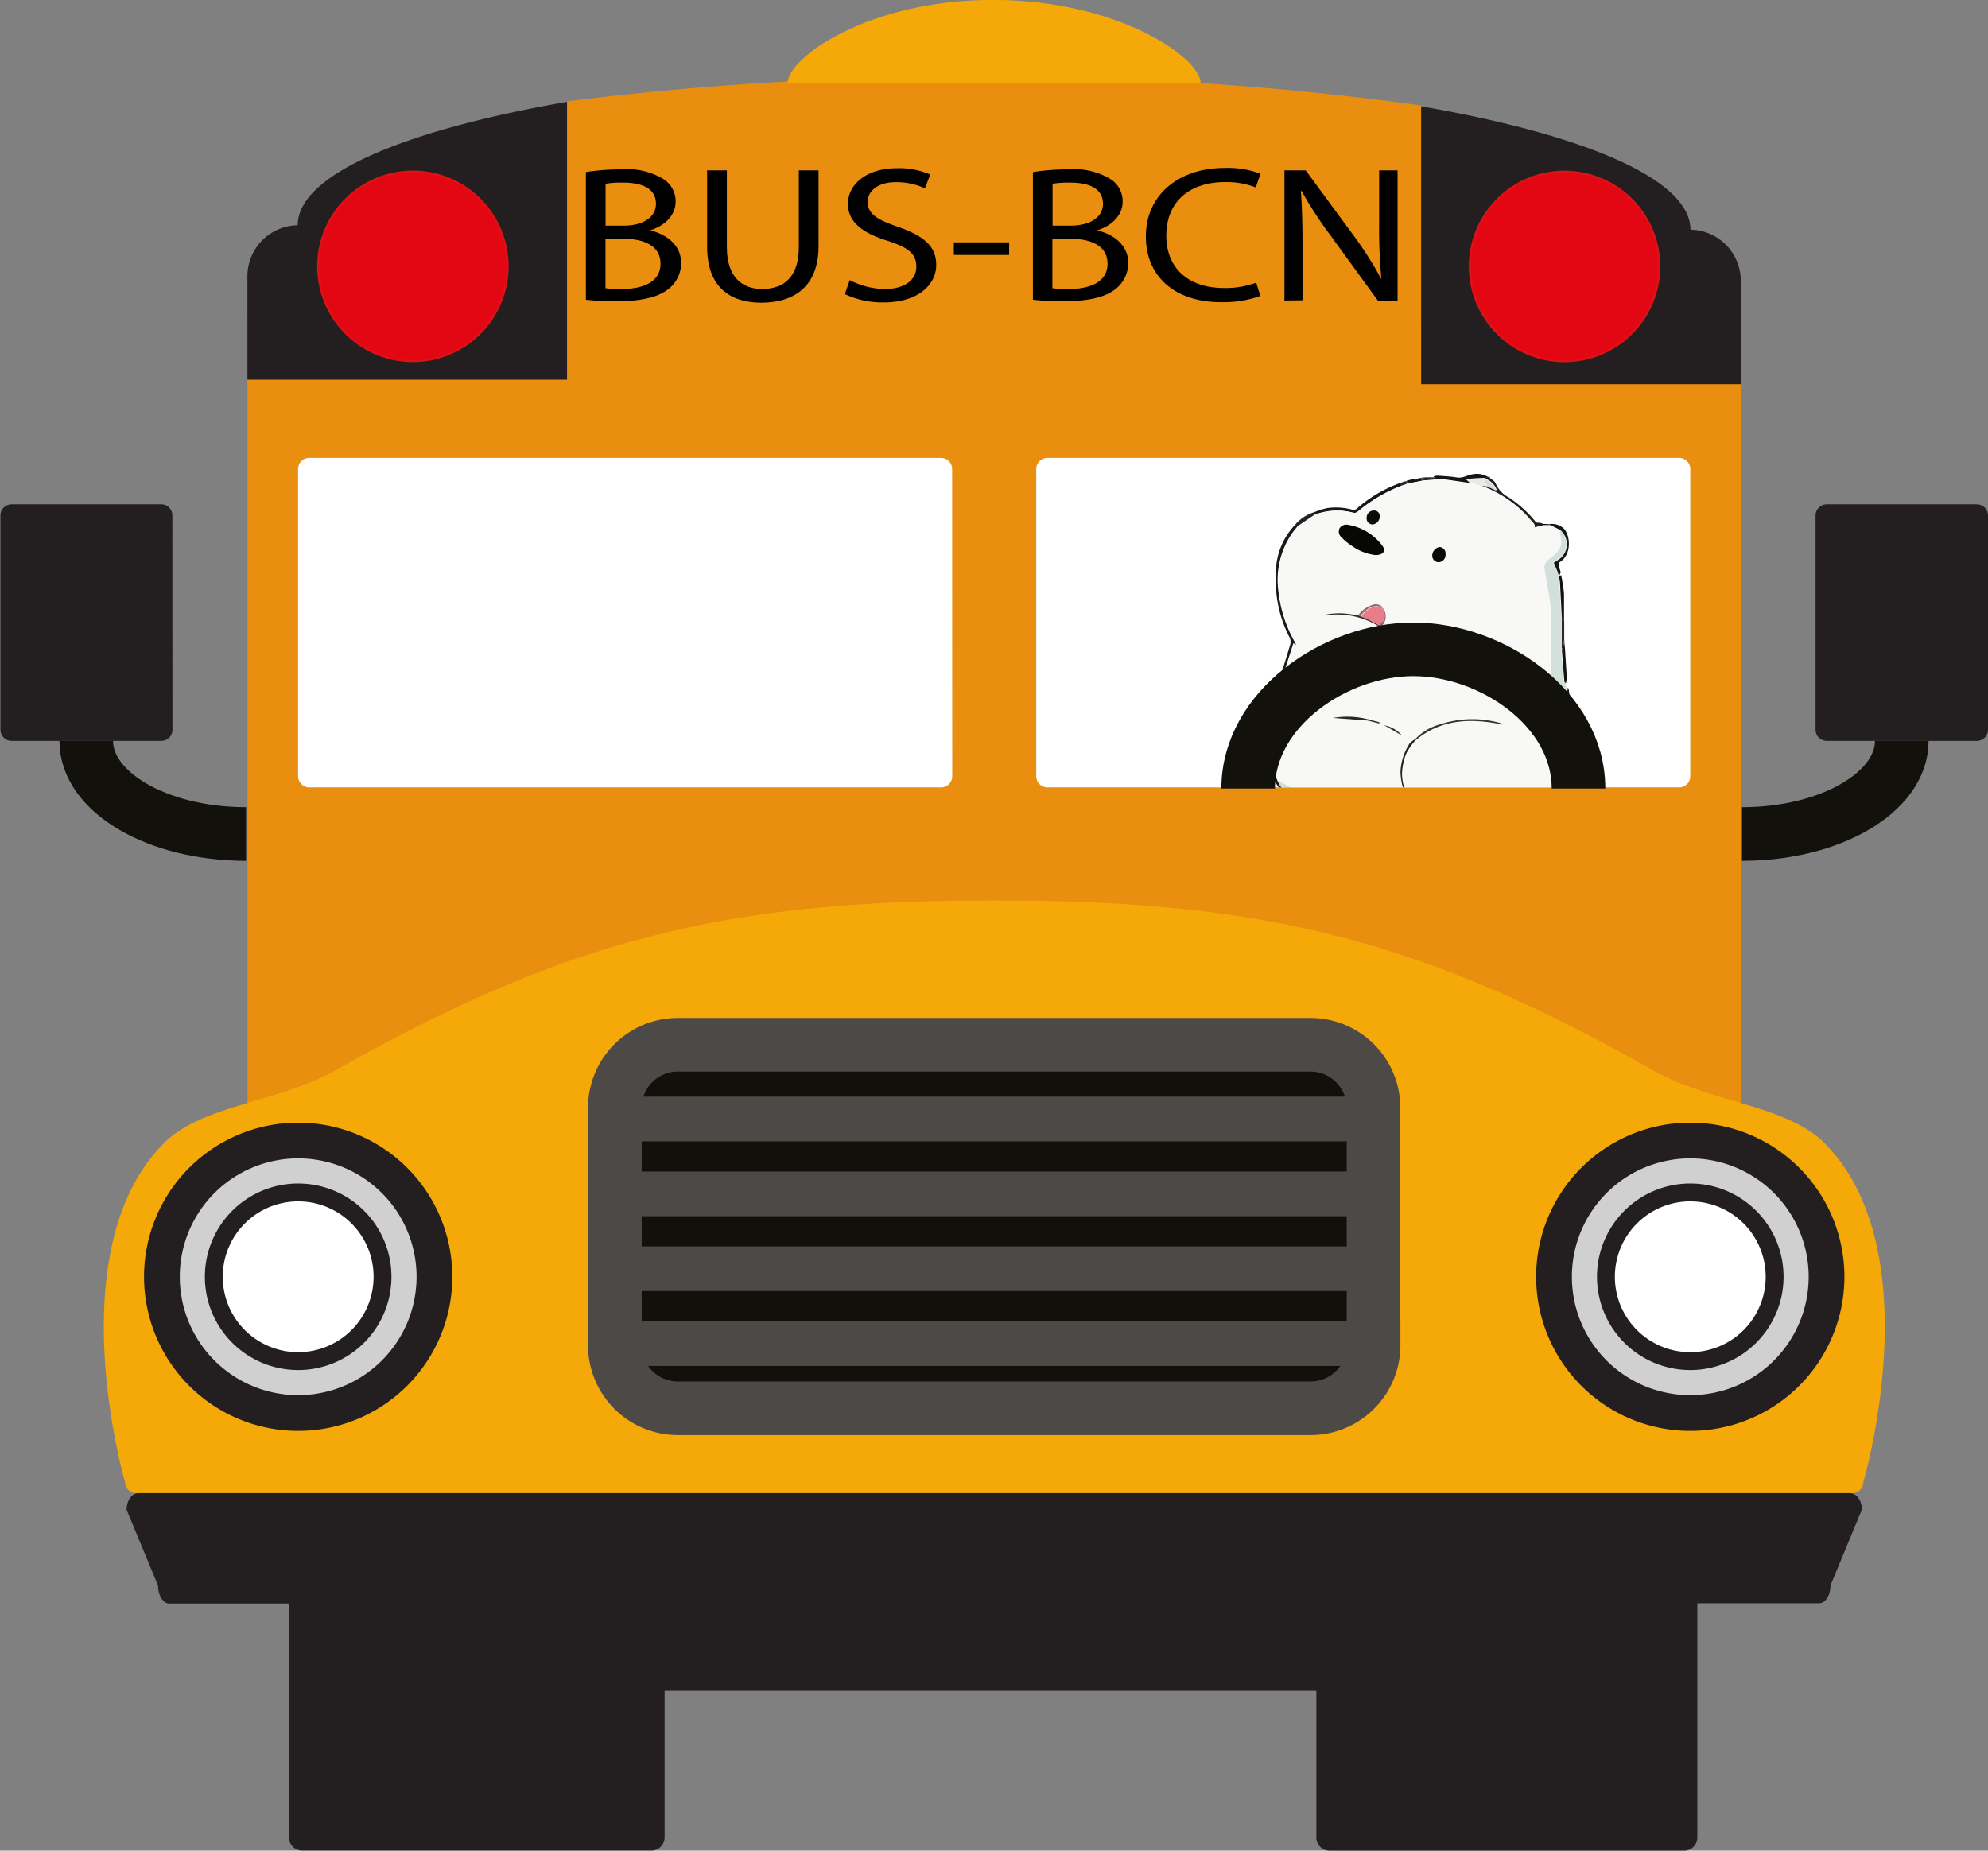<svg id="Layer_1" data-name="Layer 1" xmlns="http://www.w3.org/2000/svg" xmlns:xlink="http://www.w3.org/1999/xlink" viewBox="0 0 222.49 207.14"><rect x="0" y="0" width="222.49" height="207.14" fill="#808080" stroke="none"/><defs><style>.cls-1,.cls-7{fill:#fff;}.cls-2{fill:#ea8e10;}.cls-3{fill:#231f20;}.cls-4{fill:#f5a909;}.cls-5{fill:#12100b;}.cls-5,.cls-8{stroke:#4d4947;}.cls-33,.cls-5{stroke-width:6px;}.cls-6{fill:#d0d0d0;stroke-width:4px;}.cls-6,.cls-7{stroke:#231f20;}.cls-7{stroke-width:2px;}.cls-33,.cls-8{fill:none;}.cls-8{stroke-width:5px;}.cls-9{clip-path:url(#clip-path);}.cls-10{fill:#d2dfda;}.cls-11{fill:#191918;}.cls-12{fill:#181817;}.cls-13{fill:#161716;}.cls-14{fill:#1f1f1e;}.cls-15{fill:#1c1d1c;}.cls-16{fill:#151514;}.cls-17{fill:#161615;}.cls-18{fill:#131312;}.cls-19{fill:#1f201f;}.cls-20{fill:#222322;}.cls-21{fill:#282827;}.cls-22{fill:#070705;}.cls-23{fill:#090907;}.cls-24{fill:#f8f8f6;}.cls-25{fill:#d7ddda;}.cls-26{fill:#d2deda;}.cls-27{fill:#e9eae8;}.cls-28{fill:#2c2d2b;}.cls-29{fill:#333533;}.cls-30{fill:#0b0c0a;}.cls-31{fill:#9d656a;}.cls-32{fill:#e77d88;}.cls-33{stroke:#13110c;}.cls-34{fill:#e30613;stroke:#dd1215;stroke-width:0.23px;}</style><clipPath id="clip-path" transform="translate(-8.95 -4.87)"><path class="cls-1" d="M198.12,91.79A1.25,1.25,0,0,1,196.88,93h-70.7a1.26,1.26,0,0,1-1.26-1.25V57.37a1.26,1.26,0,0,1,1.26-1.25h70.7a1.25,1.25,0,0,1,1.24,1.25Z"/></clipPath></defs><title>bus</title><path class="cls-2" d="M168,16.67a344,344,0,0,0-49.38-3.21,355.33,355.33,0,0,0-46.23,2.76V40.46H36.65v93.13H203.79V40.91H168V16.67Z" transform="translate(-8.95 -4.87)"/><path class="cls-3" d="M168,47.87V16.77c18.29,3.17,30.14,8.17,30.14,13.81a5.72,5.72,0,0,1,5.63,5.8V47.87Z" transform="translate(-8.95 -4.87)"/><path class="cls-3" d="M72.41,47.37V16.27c-18.29,3.17-30.14,8.17-30.14,13.81a5.72,5.72,0,0,0-5.63,5.8V47.37Z" transform="translate(-8.95 -4.87)"/><path class="cls-4" d="M213.1,132.78c-4.23-4.22-12.78-4.51-19.15-8.11-25.55-14.45-43.26-19-73.16-19h-1.14c-29.9,0-47.61,4.58-73.16,19-6.37,3.6-14.92,3.89-19.15,8.11-12,12-4.39,38-4.39,38A1.24,1.24,0,0,0,24.19,172H216.25a1.24,1.24,0,0,0,1.24-1.25S225.14,144.82,213.1,132.78Z" transform="translate(-8.95 -4.87)"/><path class="cls-4" d="M143.33,14.19c0-2.86-9.3-9.33-23.24-9.33s-23,6.47-23,9.33" transform="translate(-8.95 -4.87)"/><path class="cls-3" d="M216,172H24.43c-.73,0-1.31.83-1.31,1.86l3.52,8.5c0,1.08.56,2,1.25,2h13.4v26.13A1.48,1.48,0,0,0,42.69,212H81.94a1.48,1.48,0,0,0,1.39-1.55V194.13h72.94v16.33a1.48,1.48,0,0,0,1.4,1.55h39.84a1.48,1.48,0,0,0,1.4-1.55V184.33h13.63c.7,0,1.27-.89,1.27-2l3.52-8.5C217.32,172.83,216.73,172,216,172Z" transform="translate(-8.95 -4.87)"/><path class="cls-5" d="M162.68,155.44a7.06,7.06,0,0,1-7.06,7.06H84.82a7.06,7.06,0,0,1-7.06-7.06V128.88a7.06,7.06,0,0,1,7.06-7.07h70.79a7.06,7.06,0,0,1,7.06,7.07v26.56Z" transform="translate(-8.95 -4.87)"/><path class="cls-6" d="M213.37,147.78a15.25,15.25,0,1,1-15.26-15.25A15.25,15.25,0,0,1,213.37,147.78Z" transform="translate(-8.95 -4.87)"/><path class="cls-7" d="M207.56,147.78a9.44,9.44,0,1,1-9.44-9.44A9.44,9.44,0,0,1,207.56,147.78Z" transform="translate(-8.95 -4.87)"/><path class="cls-6" d="M57.57,147.78a15.25,15.25,0,1,1-15.26-15.25A15.25,15.25,0,0,1,57.57,147.78Z" transform="translate(-8.95 -4.87)"/><path class="cls-7" d="M51.76,147.78a9.44,9.44,0,1,1-9.44-9.44A9.44,9.44,0,0,1,51.76,147.78Z" transform="translate(-8.95 -4.87)"/><line class="cls-8" x1="70.88" y1="133.63" x2="151.66" y2="133.63"/><line class="cls-8" x1="70.88" y1="125.25" x2="151.66" y2="125.25"/><line class="cls-8" x1="70.88" y1="142.01" x2="151.66" y2="142.01"/><line class="cls-8" x1="70.88" y1="150.39" x2="151.66" y2="150.39"/><path class="cls-1" d="M115.52,91.79A1.25,1.25,0,0,1,114.27,93H43.56a1.25,1.25,0,0,1-1.25-1.25V57.37a1.25,1.25,0,0,1,1.25-1.25h70.71a1.25,1.25,0,0,1,1.24,1.25Z" transform="translate(-8.95 -4.87)"/><path class="cls-1" d="M198.12,91.79A1.25,1.25,0,0,1,196.88,93h-70.7a1.26,1.26,0,0,1-1.26-1.25V57.37a1.26,1.26,0,0,1,1.26-1.25h70.7a1.25,1.25,0,0,1,1.24,1.25Z" transform="translate(-8.95 -4.87)"/><g class="cls-9"><path class="cls-10" d="M171,96.65l-.42-.11a1.17,1.17,0,0,0-.21-.15l-2.51-1.08-.29-.2-.1-.08-.51-.6c.07,0,.16-.12.21-.1a14,14,0,0,0,3.52.92,19.34,19.34,0,0,0,5.92,0,16,16,0,0,0,5-1.59,3.94,3.94,0,0,0,2.18-2.87,10.09,10.09,0,0,0-.12-3.5c-.35-2.2-.84-4.39-1.13-6.59a28.46,28.46,0,0,1-.06-3.79c0-1.26.14-2.52,0-3.77-.14-1.54-.47-3.06-.71-4.59a1,1,0,0,1,.34-1c.31-.23.58-.49.88-.73a1.86,1.86,0,0,0,.55-2,2,2,0,0,1,0-.64,2.08,2.08,0,0,1-.18,3.28l-.59.32.47,1.11.07.27v.09l.09.29a5.54,5.54,0,0,1,.08.56c.07,1.31.13,2.62.2,3.94v.29a.09.09,0,0,0,0,.09v3.16c.09,1.18.18,2.36.28,3.54,0,.07.12.13.18.2l.1.48v.37l0,.79c0,.15.05.31.08.46l.67,3.43.06.49,0,.37v2.11l-.08.68,0,.27a.43.43,0,0,0-.08.12A6.59,6.59,0,0,1,182,95a13.21,13.21,0,0,1-3.62,1.41l-.45.08h-.19a4.44,4.44,0,0,0-.8,0c-.38.06-.74.18-1.12.27h-.19c-.28-.28-.5-.27-.67.11-.37,0-.74,0-1.11,0Z" transform="translate(-8.95 -4.87)"/><path class="cls-11" d="M152.07,81.15c.43-1.38.87-2.75,1.28-4.14a1.16,1.16,0,0,0-.07-.78,13.61,13.61,0,0,1-1.5-5.18,16.25,16.25,0,0,1,0-2.83,7.77,7.77,0,0,1,2.1-4.59l.3.13c-.22.29-.46.56-.67.86A9.21,9.21,0,0,0,152,70.83a14.82,14.82,0,0,0,1.91,6,1.93,1.93,0,0,1,.11.31l-.06,0-.25-.29-1.51,4.67Z" transform="translate(-8.95 -4.87)"/><path class="cls-12" d="M158.46,96.35a12,12,0,0,1-4-1.32,6.55,6.55,0,0,1-2.84-2.74,6.8,6.8,0,0,1-1-3.37c0-1,.06-1.93.1-2.89,0,0,0-.07.08-.1L151,86l0,.28-.09.21a5.16,5.16,0,0,0-.1.82,8.07,8.07,0,0,0,.29,3l.82,1.94c.08.14.14.28.23.41a7.24,7.24,0,0,0,3.79,2.72c.91.31,1.86.47,2.8.7Z" transform="translate(-8.95 -4.87)"/><path class="cls-13" d="M156.06,62.19a8.39,8.39,0,0,1,1.43-.45,7,7,0,0,1,2.88.2.55.55,0,0,0,.42-.13,15,15,0,0,1,4.84-2.87l.19.28a17.24,17.24,0,0,0-4.89,2.88.69.69,0,0,1-.49.18,6.92,6.92,0,0,0-4.37.2Z" transform="translate(-8.95 -4.87)"/><path class="cls-14" d="M175.7,58.37c.22.2.55.36.63.6a3.25,3.25,0,0,0,1.5,1.59,13.22,13.22,0,0,1,3,2.74c.08.11.36.06.55.1a1.76,1.76,0,0,1,.29.12v.14l-1.13.27c.3-.23.13-.39,0-.56-.3-.32-.59-.67-.91-1a13.27,13.27,0,0,0-5-3.18l.85.09,1,.47a2.17,2.17,0,0,0-1.16-1.25l-.26-.16.52-.11.08,0Z" transform="translate(-8.95 -4.87)"/><path class="cls-15" d="M178.34,96.39A13.21,13.21,0,0,0,182,95a6.59,6.59,0,0,0,3-4.05.43.43,0,0,1,.08-.12l.21.3a6.47,6.47,0,0,1-3.64,4.39c-.72.34-1.47.63-2.21.94h-.09l-.56.11-.11.08-.29.08Z" transform="translate(-8.95 -4.87)"/><path class="cls-16" d="M175.51,58.27l-.52.11-2,.09.51.47-3.25-.47-.2,0-.47,0-.2-.27a1.77,1.77,0,0,1,.45-.09c.72.05,1.44.08,2.15.2s1.21-.29,1.82-.36A2.39,2.39,0,0,1,175.51,58.27Z" transform="translate(-8.95 -4.87)"/><path class="cls-17" d="M183.41,67.49a2.08,2.08,0,0,0,.18-3.28l-1.11-.55-.2-.11a1.9,1.9,0,0,1,1.78.58c.74,1,.68,3.06-.67,3.72Z" transform="translate(-8.95 -4.87)"/><path class="cls-12" d="M175.59,96.72h.47l.49.13v.11s-.07.07-.11.07c-1.23,0-2.47.1-3.7.11a6.72,6.72,0,0,1-1.39-.22c-.13,0-.24-.17-.36-.26l2.83.18c.37,0,.74,0,1.11,0Z" transform="translate(-8.95 -4.87)"/><path class="cls-18" d="M183.74,74.07c-.06-1.31-.13-2.62-.2-3.94a5.54,5.54,0,0,0-.08-.56h.28c.09.61.22,1.22.25,1.83,0,1,0,2,0,3Z" transform="translate(-8.95 -4.87)"/><path class="cls-15" d="M151,86l-.25-.12c.27-1.08.54-2.16.82-3.24.11-.42.24-.83.35-1.25l.08-.11,0-.17.17.36Z" transform="translate(-8.95 -4.87)"/><path class="cls-18" d="M184.21,81.36c-.06-.07-.18-.13-.18-.2-.1-1.18-.19-2.36-.28-3.54a3,3,0,0,0,.16-.43c.05-.24.07-.48.11-.72,0,.4.07.8.09,1.2.06,1,.13,2,.18,2.93A5,5,0,0,1,184.21,81.36Z" transform="translate(-8.95 -4.87)"/><path class="cls-11" d="M185.07,86.89l-.67-3.43c0-.15-.06-.31-.08-.46l.08,0h.25l.69,3.92Z" transform="translate(-8.95 -4.87)"/><path class="cls-19" d="M167.85,95.31l2.51,1.08a1.17,1.17,0,0,1,.21.15,2,2,0,0,1-.75,0c-.65-.25-1.27-.55-1.89-.86-.15-.07-.25-.24-.38-.37Z" transform="translate(-8.95 -4.87)"/><path class="cls-20" d="M156.06,62.19v.3l-1.9,1.28-.3-.13A4.57,4.57,0,0,1,156.06,62.19Z" transform="translate(-8.95 -4.87)"/><path class="cls-21" d="M162.2,96.54l-1.24,0h-.87l-.09-.08.29-.2h.1l.11.15.08-.14,2.68-.13v.22l-1,.09Z" transform="translate(-8.95 -4.87)"/><path class="cls-21" d="M184,76.46c0,.24-.06.48-.11.72a3,3,0,0,1-.16.43V74.45l0,0,0-.07v-.29l.28.29v2.1Z" transform="translate(-8.95 -4.87)"/><path class="cls-11" d="M185.18,89.76V87.95l.2.15.07,2Z" transform="translate(-8.95 -4.87)"/><path class="cls-19" d="M163.25,96.37v-.22l1.82-.48v.23c-.37.12-.73.26-1.1.36A6.13,6.13,0,0,1,163.25,96.37Z" transform="translate(-8.95 -4.87)"/><path class="cls-18" d="M183.41,67.49l0,.35a1.62,1.62,0,0,0,0,.39c.06.25.15.49.23.73l-.33,0-.47-1.11Z" transform="translate(-8.95 -4.87)"/><path class="cls-13" d="M167.3,58.5l.63-.13v.11l.28.17L166.4,59l0-.34.92-.21.11.14.05-.06Z" transform="translate(-8.95 -4.87)"/><path class="cls-20" d="M167,94.43l.51.6-.2.2c-.28-.34-.51,0-.75.06a1.16,1.16,0,0,1-.19,0l-.1-.13.68-.46-.21-.35.1-.11Z" transform="translate(-8.95 -4.87)"/><path class="cls-12" d="M160.28,96.27l-.29.2s0,.05,0,.08l-.48-.11.1-.15-.11.15-.87,0,.3-.27Z" transform="translate(-8.95 -4.87)"/><path class="cls-21" d="M168.22,58.65l-.28-.17.48-.18,1,0,.2.27Z" transform="translate(-8.95 -4.87)"/><path class="cls-21" d="M166.37,58.7l0,.34-.58.19-.19-.28.48-.18h.09Z" transform="translate(-8.95 -4.87)"/><path class="cls-11" d="M184.32,83l0-.79.18-.3.1.76-.18.29Z" transform="translate(-8.95 -4.87)"/><path class="cls-15" d="M177.7,96.46h.19l.27.27H178l-.34.1-.28,0-.31-.27Z" transform="translate(-8.95 -4.87)"/><path class="cls-14" d="M185.07,86.89h.26l0,.48h-.24Z" transform="translate(-8.95 -4.87)"/><path class="cls-15" d="M176.55,96.94v-.11l-.09-.17.47,0,.1.29Z" transform="translate(-8.95 -4.87)"/><path class="cls-14" d="M185.26,91.11l-.21-.3,0-.27.32-.28Z" transform="translate(-8.95 -4.87)"/><path class="cls-20" d="M166.11,95.42l-.17.08-.21.1h0l-.09,0-.14.08-.11-.13.75-.31Z" transform="translate(-8.95 -4.87)"/><path class="cls-20" d="M165.07,95.9v-.23l.33-.15.11.13Z" transform="translate(-8.95 -4.87)"/><path class="cls-11" d="M185.13,87.38h.24q0,.36,0,.72l0-.46-.16.12Z" transform="translate(-8.95 -4.87)"/><path class="cls-12" d="M177,96.93l-.1-.29.17-.05.31.27Z" transform="translate(-8.95 -4.87)"/><path class="cls-16" d="M168.41,58.29l-.48.18v-.11Z" transform="translate(-8.95 -4.87)"/><path class="cls-12" d="M178.16,96.74l-.27-.27.45-.08,0,.33Z" transform="translate(-8.95 -4.87)"/><path class="cls-22" d="M182.28,63.54l.2.11-.85,0v-.14Z" transform="translate(-8.95 -4.87)"/><path class="cls-21" d="M158.94,96.11l-.3.27-.18,0,.29-.26Z" transform="translate(-8.95 -4.87)"/><path class="cls-15" d="M184.47,81.92l-.18.3v-.37Z" transform="translate(-8.95 -4.87)"/><path class="cls-19" d="M167.26,95.23l.2-.2.1.08v.23Z" transform="translate(-8.95 -4.87)"/><path class="cls-14" d="M185.18,89.76l.26.29,0,.21-.24-.39Z" transform="translate(-8.95 -4.87)"/><path class="cls-11" d="M185.17,89.86l.24.39h0l-.32.28Z" transform="translate(-8.95 -4.87)"/><path class="cls-17" d="M183.74,69.57h-.28l-.09-.29.15,0h.19v.23Z" transform="translate(-8.95 -4.87)"/><path class="cls-15" d="M184.4,83l.18-.29.07.29Z" transform="translate(-8.95 -4.87)"/><path class="cls-14" d="M185.17,87.75l.16-.12,0,.46h0l-.2-.15Z" transform="translate(-8.95 -4.87)"/><path class="cls-17" d="M183.29,68.92l.33,0-.11.27-.16,0Z" transform="translate(-8.95 -4.87)"/><path class="cls-12" d="M177.7,96.83l.34-.1Z" transform="translate(-8.95 -4.87)"/><path class="cls-20" d="M167.55,95.33V95.1l.29.2-.3,0Z" transform="translate(-8.95 -4.87)"/><path class="cls-23" d="M160.76,96.56h0Z" transform="translate(-8.95 -4.87)"/><path class="cls-19" d="M166.11,95.42l0-.2s.06,0,.07,0l.1.13-.07.18Z" transform="translate(-8.95 -4.87)"/><path class="cls-18" d="M184,75.41v0Z" transform="translate(-8.95 -4.87)"/><path class="cls-19" d="M165.73,95.61l.21-.1-.08.19Z" transform="translate(-8.95 -4.87)"/><path class="cls-21" d="M167.3,58.5l.16.08-.05.06-.11-.14Z" transform="translate(-8.95 -4.87)"/><path class="cls-18" d="M183.71,69.47v0Z" transform="translate(-8.95 -4.87)"/><path class="cls-18" d="M183.35,69.19l.16,0v0l-.15,0Z" transform="translate(-8.95 -4.87)"/><path class="cls-11" d="M152,81.32l-.08.11Z" transform="translate(-8.95 -4.87)"/><path class="cls-13" d="M166.21,58.77h-.09A.11.11,0,0,1,166.21,58.77Z" transform="translate(-8.95 -4.87)"/><path class="cls-16" d="M175.7,58.37l-.11-.08Z" transform="translate(-8.95 -4.87)"/><path class="cls-19" d="M165.64,95.58l.09,0Z" transform="translate(-8.95 -4.87)"/><path class="cls-21" d="M159.51,96.42l.11-.15-.1.15Z" transform="translate(-8.95 -4.87)"/><path class="cls-12" d="M179.32,96.45h0Z" transform="translate(-8.95 -4.87)"/><path class="cls-23" d="M160,96.54s0-.05,0-.08l.09.08H160Z" transform="translate(-8.95 -4.87)"/><path class="cls-23" d="M162.2,96.54l.1-.08Z" transform="translate(-8.95 -4.87)"/><path class="cls-12" d="M178.65,96.64l.11-.08Z" transform="translate(-8.95 -4.87)"/><path class="cls-24" d="M181.63,63.67l.85,0,1.11.55a2,2,0,0,0,0,.64,1.86,1.86,0,0,1-.55,2c-.3.24-.57.51-.88.73a1,1,0,0,0-.34,1c.24,1.53.58,3.05.71,4.59.11,1.24,0,2.51,0,3.77a28.46,28.46,0,0,0,.06,3.79c.29,2.21.78,4.39,1.13,6.59a10.09,10.09,0,0,1,.12,3.5,3.94,3.94,0,0,1-2.18,2.87,16,16,0,0,1-5,1.59,19.34,19.34,0,0,1-5.92,0,14,14,0,0,1-3.52-.92s-.14.06-.21.1l-.17-.17-.22-.2,0,.2,0-.14s.07-.08.06-.1a5.24,5.24,0,0,1-.69-2.61,6.79,6.79,0,0,1,.49-2.23,7.15,7.15,0,0,1,1-1.43c2.92-2.44,6.26-2.5,9.77-1.77a.57.57,0,0,0-.24-.17,11.5,11.5,0,0,0-6.71.12,5.92,5.92,0,0,0-2.83,1.66c-.22.17-.52.3-.66.53a6.25,6.25,0,0,0-1,3.12,6.77,6.77,0,0,0,.62,2.71,2.61,2.61,0,0,1-.39.25,10.36,10.36,0,0,1-3.85.71,27.35,27.35,0,0,1-2.8-.17,16.3,16.3,0,0,1-6.51-2.07c-.27-.15-.56-.27-.85-.4l-.82-1.94a8.07,8.07,0,0,1-.29-3,5.16,5.16,0,0,1,.1-.82l.09-.21,0-.28,1.21-4.53,1.51-4.67.25.29.06,0a1.93,1.93,0,0,0-.11-.31,14.82,14.82,0,0,1-1.91-6,9.21,9.21,0,0,1,1.46-6.21c.2-.3.44-.58.67-.86l1.9-1.28a6.92,6.92,0,0,1,4.37-.2.69.69,0,0,0,.49-.18,17.24,17.24,0,0,1,4.89-2.88l.58-.19,1.82-.39,1.34-.11.47,0,.2,0,3.25.47,1.06.29a13.27,13.27,0,0,1,5,3.18c.32.3.6.65.91,1,.16.17.34.34,0,.56Zm-18,9.14a1,1,0,0,0-1.1-.23,3.06,3.06,0,0,0-1.61,1.18,1.21,1.21,0,0,1-.28,0,8,8,0,0,0-3.22-.09,1.48,1.48,0,0,0-.31.13,8.88,8.88,0,0,1,6.61,1.53l-.2-.3A1.52,1.52,0,0,0,163.64,72.81ZM162,85.37a9.21,9.21,0,0,0-3.87-.14l3.87.29,1.3.35,0-.15ZM162.89,67c.87,0,1.19-.48.8-1a6,6,0,0,0-3.76-2.45.91.91,0,0,0-1,.38.85.85,0,0,0,.2,1,7,7,0,0,0,1.22,1A5.66,5.66,0,0,0,162.89,67Zm7.85-.08a.72.72,0,0,0-.68-.77,1,1,0,0,0-.81,1,.73.73,0,0,0,.75.7A.82.82,0,0,0,170.73,66.92Zm-8.84-4.06a.66.66,0,0,0,.66.7.87.87,0,0,0,.8-.85.62.62,0,0,0-.64-.71A.8.8,0,0,0,161.9,62.86Zm2,23.19,2,1.16A3.45,3.45,0,0,0,163.87,86.05Z" transform="translate(-8.95 -4.87)"/><path class="cls-25" d="M177.1,96.59l-.17.05-.47,0-.4,0h-.28c.37-.09.74-.21,1.12-.27a4.44,4.44,0,0,1,.8,0Z" transform="translate(-8.95 -4.87)"/><path class="cls-25" d="M175.59,96.72l-.67.11C175.09,96.44,175.32,96.44,175.59,96.72Z" transform="translate(-8.95 -4.87)"/><path class="cls-18" d="M183.74,74.36l0,.07,0,0A.09.09,0,0,1,183.74,74.36Z" transform="translate(-8.95 -4.87)"/><path class="cls-26" d="M151.93,92.26c.28.13.57.25.85.4a16.3,16.3,0,0,0,6.51,2.07,27.35,27.35,0,0,0,2.8.17,10.36,10.36,0,0,0,3.85-.71,2.61,2.61,0,0,0,.39-.25l.18.17,0,.14.14.12.21.35-.68.46s0,0-.07,0l-.75.31-.33.15-1.82.48-2.68.13h-.29l-1.34-.15h-.2c-.93-.23-1.89-.39-2.8-.7a7.24,7.24,0,0,1-3.79-2.72C152.07,92.54,152,92.4,151.93,92.26Z" transform="translate(-8.95 -4.87)"/><path class="cls-15" d="M151,86.32l-.09.21Z" transform="translate(-8.95 -4.87)"/><path class="cls-27" d="M174.55,59.23l-1.06-.29-.51-.47,2-.09.26.16c0,.06-.12.14-.11.19.07.2.16.39.25.59Z" transform="translate(-8.95 -4.87)"/><path class="cls-25" d="M175.4,59.33c-.08-.2-.18-.39-.25-.59,0,0,.07-.12.11-.19a2.17,2.17,0,0,1,1.16,1.25Z" transform="translate(-8.95 -4.87)"/><path class="cls-21" d="M170.24,58.48l-.2,0Z" transform="translate(-8.95 -4.87)"/><path class="cls-28" d="M176.06,96.7l.4,0,.09.17Z" transform="translate(-8.95 -4.87)"/><path class="cls-12" d="M160.38,96.27h.19l-.08.14Z" transform="translate(-8.95 -4.87)"/><path class="cls-19" d="M166.68,94.37l-.14-.12,0-.2.22.2Z" transform="translate(-8.95 -4.87)"/><path class="cls-22" d="M162.89,67a5.66,5.66,0,0,1-2.6-1,7,7,0,0,1-1.22-1,.85.85,0,0,1-.2-1,.91.91,0,0,1,1-.38A6,6,0,0,1,163.69,66C164.08,66.53,163.75,67,162.89,67Z" transform="translate(-8.95 -4.87)"/><path class="cls-29" d="M167.35,87.59a5.92,5.92,0,0,1,2.83-1.66,11.5,11.5,0,0,1,6.71-.12.57.57,0,0,1,.24.17c-3.5-.73-6.85-.67-9.77,1.77Z" transform="translate(-8.95 -4.87)"/><path class="cls-23" d="M170.73,66.92a.82.82,0,0,1-.74.88.73.73,0,0,1-.75-.7,1,1,0,0,1,.81-1A.72.72,0,0,1,170.73,66.92Z" transform="translate(-8.95 -4.87)"/><path class="cls-30" d="M161.9,62.86a.8.8,0,0,1,.82-.85.62.62,0,0,1,.64.71.87.87,0,0,1-.8.85A.66.66,0,0,1,161.9,62.86Z" transform="translate(-8.95 -4.87)"/><path class="cls-20" d="M167.35,87.59l0,.16a7.15,7.15,0,0,0-1,1.43,6.79,6.79,0,0,0-.49,2.23,5.24,5.24,0,0,0,.69,2.61s0,.07-.06.1l-.18-.17a6.77,6.77,0,0,1-.62-2.71,6.25,6.25,0,0,1,1-3.12C166.83,87.89,167.12,87.76,167.35,87.59Z" transform="translate(-8.95 -4.87)"/><path class="cls-28" d="M163.54,75l.2.3a8.88,8.88,0,0,0-6.61-1.53,1.48,1.48,0,0,1,.31-.13,8,8,0,0,1,3.22.09,1.21,1.21,0,0,0,.28,0l.35.15,0,0,.25.08,0,0,.19.06,1.43.76Z" transform="translate(-8.95 -4.87)"/><path class="cls-21" d="M162,85.52l-3.87-.29a9.21,9.21,0,0,1,3.87.14Z" transform="translate(-8.95 -4.87)"/><path class="cls-31" d="M161.29,73.91l-.35-.15a3.06,3.06,0,0,1,1.61-1.18,1,1,0,0,1,1.1.23l0,0a.64.64,0,0,1-.14,0c-.91-.3-1.53.2-2.11.78C161.3,73.67,161.31,73.81,161.29,73.91Z" transform="translate(-8.95 -4.87)"/><path class="cls-29" d="M163.87,86.05a3.45,3.45,0,0,1,2,1.16Z" transform="translate(-8.95 -4.87)"/><path class="cls-31" d="M163.54,75l-.3-.18a2.55,2.55,0,0,0,.51-.46c.34-.54.1-1-.14-1.54l0,0A1.52,1.52,0,0,1,163.54,75Z" transform="translate(-8.95 -4.87)"/><path class="cls-29" d="M162,85.52v-.16l1.33.35,0,.15Z" transform="translate(-8.95 -4.87)"/><path class="cls-32" d="M163.61,72.84c.24.5.48,1,.14,1.54a2.55,2.55,0,0,1-.51.46l-1.43-.76-.19-.06,0,0-.25-.08,0,0c0-.1,0-.24.07-.3.58-.58,1.2-1.09,2.11-.78A.64.64,0,0,0,163.61,72.84Z" transform="translate(-8.95 -4.87)"/><path class="cls-31" d="M161.32,73.93l.25.08Z" transform="translate(-8.95 -4.87)"/><path class="cls-31" d="M161.61,74l.19.06Z" transform="translate(-8.95 -4.87)"/></g><path class="cls-33" d="M185.61,93.13c0-9-9.75-15.58-18.49-15.58s-18.48,6.67-18.48,15.58" transform="translate(-8.95 -4.87)"/><path class="cls-3" d="M28.25,86.56A1.24,1.24,0,0,1,27,87.8H10.2A1.25,1.25,0,0,1,9,86.56v-24a1.25,1.25,0,0,1,1.25-1.24H27a1.23,1.23,0,0,1,1.24,1.24Z" transform="translate(-8.95 -4.87)"/><path class="cls-33" d="M18.6,87.8c0,5.76,8,10.42,17.89,10.42" transform="translate(-8.95 -4.87)"/><path class="cls-3" d="M212.14,86.56a1.25,1.25,0,0,0,1.24,1.24H230.2a1.25,1.25,0,0,0,1.24-1.24v-24a1.25,1.25,0,0,0-1.24-1.24H213.38a1.25,1.25,0,0,0-1.24,1.24Z" transform="translate(-8.95 -4.87)"/><path class="cls-33" d="M221.79,87.8c0,5.76-8,10.42-17.88,10.42" transform="translate(-8.95 -4.87)"/><path class="cls-34" d="M173.45,34.68A10.6,10.6,0,1,0,184,24.09,10.59,10.59,0,0,0,173.45,34.68Z" transform="translate(-8.95 -4.87)"/><path class="cls-34" d="M44.56,34.68a10.6,10.6,0,1,0,10.58-10.6A10.59,10.59,0,0,0,44.56,34.68Z" transform="translate(-8.95 -4.87)"/><path d="M74.52,24.13a24.48,24.48,0,0,1,4-.3,7.82,7.82,0,0,1,4.64,1.06,2.92,2.92,0,0,1,1.4,2.57c0,1.41-1.08,2.64-2.86,3.2v0c1.6.35,3.48,1.49,3.48,3.65a3.69,3.69,0,0,1-1.43,2.92c-1.18.93-3.08,1.36-5.84,1.36a29.39,29.39,0,0,1-3.39-.17V24.13Zm2.18,6h2c2.31,0,3.66-1,3.66-2.44,0-1.71-1.5-2.38-3.71-2.38a10.76,10.76,0,0,0-1.93.13V30.1Zm0,7a13.49,13.49,0,0,0,1.83.09c2.26,0,4.34-.71,4.34-2.83s-2-2.81-4.36-2.81H76.71v5.56Z" transform="translate(-8.95 -4.87)"/><path d="M90.3,23.94v8.63c0,3.27,1.68,4.65,3.94,4.65,2.51,0,4.11-1.43,4.11-4.65V23.94h2.21v8.5c0,4.48-2.73,6.31-6.4,6.31-3.46,0-6.07-1.71-6.07-6.23V23.94Z" transform="translate(-8.95 -4.87)"/><path d="M104.05,36.22a8.68,8.68,0,0,0,3.91,1c2.23,0,3.54-1,3.54-2.49s-.9-2.14-3.19-2.9c-2.76-.84-4.46-2.08-4.46-4.13,0-2.27,2.18-4,5.47-4a8.69,8.69,0,0,1,3.74.71l-.6,1.54a7.58,7.58,0,0,0-3.21-.69c-2.31,0-3.19,1.19-3.19,2.18,0,1.36,1,2,3.36,2.81,2.86,1,4.31,2.14,4.31,4.28s-1.93,4.19-5.92,4.19a9.84,9.84,0,0,1-4.31-.93Z" transform="translate(-8.95 -4.87)"/><path d="M121.89,32v1.41h-6.19V32Z" transform="translate(-8.95 -4.87)"/><path d="M124.55,24.13a24.47,24.47,0,0,1,4-.3,7.81,7.81,0,0,1,4.64,1.06,2.92,2.92,0,0,1,1.4,2.57c0,1.41-1.08,2.64-2.86,3.2v0c1.6.35,3.49,1.49,3.49,3.65a3.69,3.69,0,0,1-1.43,2.92c-1.18.93-3.09,1.36-5.85,1.36a29.35,29.35,0,0,1-3.39-.17V24.13Zm2.18,6h2c2.31,0,3.66-1,3.66-2.44,0-1.71-1.51-2.38-3.71-2.38a10.77,10.77,0,0,0-1.93.13V30.1Zm0,7a13.51,13.51,0,0,0,1.83.09c2.26,0,4.34-.71,4.34-2.83s-2-2.81-4.36-2.81h-1.81v5.56Z" transform="translate(-8.95 -4.87)"/><path d="M150,38a12.36,12.36,0,0,1-4.46.69c-4.77,0-8.35-2.6-8.35-7.37,0-4.56,3.59-7.65,8.83-7.65a10.3,10.3,0,0,1,4,.65l-.53,1.53a9,9,0,0,0-3.41-.6c-4,0-6.6,2.18-6.6,6,0,3.57,2.38,5.86,6.5,5.86a10,10,0,0,0,3.56-.6Z" transform="translate(-8.95 -4.87)"/><path d="M152.7,38.51V23.94h2.38l5.42,7.37a40.2,40.2,0,0,1,3,4.73l.05,0a55.79,55.79,0,0,1-.25-6v-6.1h2.06V38.51h-2.21l-5.37-7.39a44.38,44.38,0,0,1-3.16-4.87l-.08,0c.13,1.84.18,3.59.18,6v6.23Z" transform="translate(-8.95 -4.87)"/></svg>
